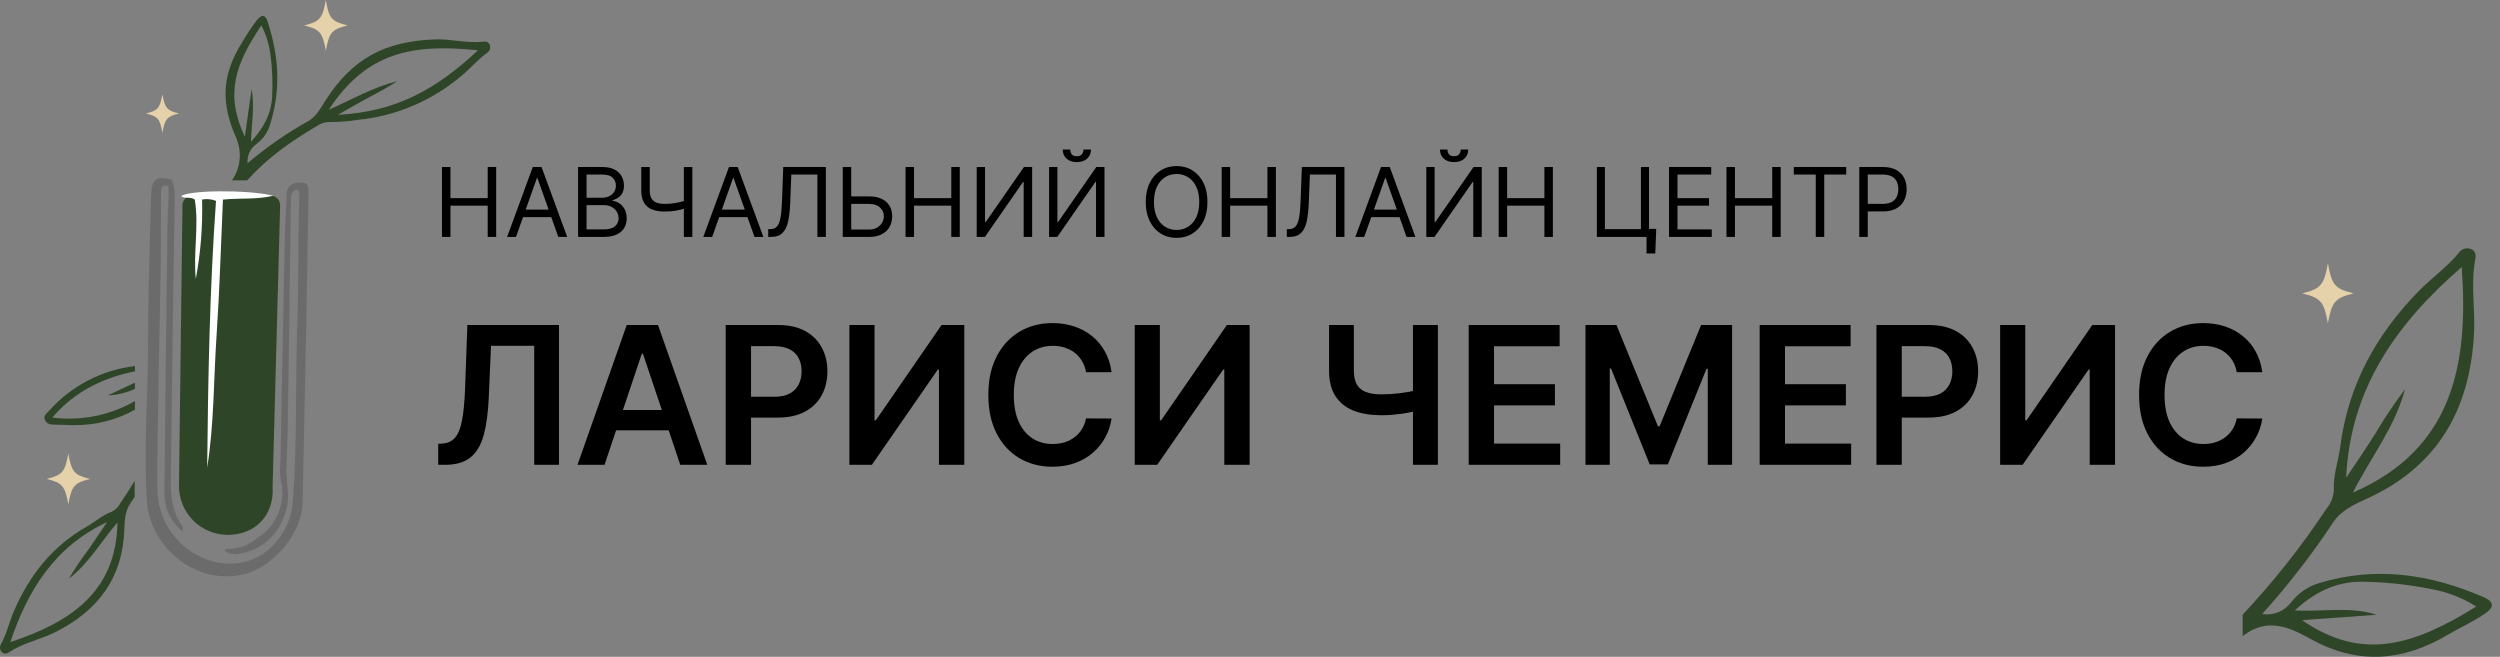<svg width="236" height="62" viewBox="0 0 236 62" fill="none" xmlns="http://www.w3.org/2000/svg">
<rect x="0" y="0" width="236" height="62" fill="#808080" stroke="none"/>
<path d="M234.453 56.371C229.44 54.194 224.279 53.417 218.943 55.039C217.898 55.345 216.976 55.972 216.306 56.831C215.995 57.255 215.574 57.585 215.087 57.785C214.601 57.985 214.07 58.047 213.55 57.965C215.998 55.247 218.24 52.35 220.259 49.3C220.962 48.228 222.204 47.627 223.332 47.123C230.029 44.111 233.109 38.804 233.54 31.659C233.693 29.265 233.211 26.872 233.664 24.496C233.744 24.094 233.721 23.703 233.262 23.504C233.052 23.423 232.822 23.418 232.609 23.488C232.396 23.558 232.214 23.7 232.094 23.89C230.999 25.211 229.598 26.198 228.402 27.405C224.347 31.511 221.676 36.32 220.928 42.115C220.746 43.516 220.242 44.866 220.31 46.317C220.265 46.958 220.014 47.566 219.595 48.053C217.252 51.592 214.613 54.927 211.707 58.022V60.052C213.221 58.878 214.753 58.736 216.703 59.598C217.191 59.814 217.667 60.063 218.132 60.324C222.51 62.762 226.786 62.456 231.033 59.944C232.167 59.275 233.375 58.742 234.475 57.999C235.394 57.404 235.581 56.859 234.453 56.371ZM232.383 25.211C233.041 34.284 231.629 42.376 222.113 46.499C223.741 43.267 226.083 40.34 227.035 36.745C226.018 38.082 225.083 39.48 224.234 40.93C223.366 42.314 222.436 43.663 221.478 45.098C221.869 36.592 226.326 30.462 232.383 25.211ZM217.316 58.543L224.359 58.033C221.875 57.233 219.374 57.755 216.63 57.63C218.699 55.691 220.883 54.795 223.434 54.925C225.488 54.976 227.534 55.208 229.547 55.617C231.044 55.884 232.474 56.443 233.755 57.262C227.84 60.914 223.02 62.473 217.316 58.543Z" fill="#2E4627"/>
<path d="M222.192 27.695C220.423 28.126 220.123 28.472 219.754 30.53C219.385 28.466 219.085 28.12 217.321 27.695C219.085 27.264 219.385 26.918 219.754 24.859C220.123 26.918 220.406 27.264 222.192 27.695Z" fill="#E5D1AA"/>
<path d="M28.012 17.258C27.879 17.263 27.748 17.294 27.628 17.351C27.508 17.407 27.4 17.488 27.311 17.587C27.223 17.686 27.156 17.802 27.114 17.929C27.071 18.055 27.055 18.188 27.066 18.321C27.008 19.699 26.913 21.078 26.888 22.461C26.74 29.526 26.602 36.593 26.473 43.662C26.404 44.224 26.415 44.792 26.506 45.35C26.722 46.202 26.702 47.096 26.448 47.937C26.109 49.132 25.328 50.154 24.265 50.796C23.872 51.15 23.412 51.42 22.911 51.591C22.411 51.761 21.882 51.829 21.355 51.79C21.318 51.822 21.271 51.888 21.187 51.979C21.371 52.115 21.581 52.212 21.803 52.266C22.026 52.319 22.257 52.326 22.482 52.288C24.956 51.946 26.659 50.145 27.117 47.668C27.343 46.449 26.964 45.31 27.033 44.121C27.161 41.833 27.175 39.533 27.212 37.242C27.304 31.149 27.386 25.056 27.459 18.961C27.459 18.477 27.459 18.022 28.081 17.91C28.34 18.197 28.256 18.521 28.245 18.823C28.11 22.653 28.216 26.488 28.074 30.322C27.866 36.001 28.074 41.687 27.641 47.366C27.426 50.276 25.233 52.805 22.548 53.154C18.659 53.66 14.865 50.455 14.854 46.114C14.854 39.075 15.065 32.036 15.174 24.996C15.207 22.766 15.174 20.532 15.199 18.302C15.199 17.891 15.119 17.353 15.898 17.557C15.97 18.823 15.825 20.07 15.807 21.322C15.7 29.025 15.613 36.725 15.545 44.423C15.545 45.3 15.483 46.18 15.545 47.049C15.596 47.663 15.775 48.258 16.07 48.798C16.365 49.338 16.77 49.811 17.258 50.185C17.233 49.876 17.258 49.727 17.211 49.651C16.305 48.428 16.12 47.009 16.12 45.558C16.229 36.667 16.35 27.773 16.483 18.877C16.549 18.222 16.45 17.56 16.196 16.953C14.697 16.607 14.33 16.844 14.268 18.408C14.159 21.318 14.115 24.25 14.039 27.172C13.951 30.282 14.017 33.396 13.904 36.507C13.777 40.079 13.671 43.67 13.861 47.235C14.079 51.302 18.041 55.129 22.664 54.289C25.687 53.739 28.521 50.436 28.572 47.351C28.66 42.04 28.794 36.732 28.9 31.421C28.982 27.021 29.056 22.622 29.122 18.222C29.147 17.306 28.907 17.135 28.012 17.258Z" fill="#6B6B6B"/>
<path d="M21.504 50.491C20.895 50.491 20.291 50.371 19.729 50.136C19.167 49.902 18.656 49.558 18.228 49.125C17.8 48.692 17.461 48.178 17.233 47.613C17.005 47.048 16.891 46.444 16.898 45.834L17.226 19.365C17.23 19.126 17.327 18.898 17.497 18.731C17.667 18.564 17.896 18.47 18.135 18.47H25.538C25.66 18.47 25.779 18.494 25.891 18.541C26.003 18.588 26.104 18.657 26.188 18.744C26.273 18.831 26.339 18.934 26.383 19.047C26.427 19.16 26.448 19.28 26.444 19.401L25.735 45.936C25.902 48.726 24.029 50.491 21.504 50.491Z" fill="#2E4627"/>
<path d="M25.8 18.477C24.236 18.859 22.621 18.677 21.045 18.841C20.853 23.126 20.736 27.354 20.449 31.574C20.161 35.794 20.223 39.981 19.558 44.146C19.641 35.735 19.794 27.328 20.391 18.961C19.973 18.796 19.518 18.752 19.077 18.834C19.142 21.347 18.944 23.86 18.484 26.331C18.23 23.828 18.801 21.315 18.386 18.837C17.989 18.546 17.495 18.779 17.105 18.539C17.575 17.95 23.355 17.877 25.8 18.477Z" fill="white"/>
<path d="M10.55 48.308C9.673 48.617 8.997 49.247 8.211 49.698C4.937 51.557 2.754 54.322 1.299 57.727C0.873 58.734 0.629 59.807 0.109 60.779C0.028 60.897 -0.009 61.04 0.002 61.183C0.013 61.325 0.073 61.46 0.171 61.565C0.264 61.652 0.387 61.701 0.515 61.701C0.643 61.701 0.765 61.652 0.859 61.565C2.154 60.71 3.692 60.408 5.075 59.746C9.2 57.727 11.601 54.602 11.743 49.901C11.769 49.101 11.823 48.224 12.289 47.54C12.434 47.326 12.573 47.115 12.715 46.9V45.387C12.293 46.09 11.849 46.782 11.383 47.464C11.202 47.827 10.91 48.122 10.55 48.308ZM0.975 60.626C2.605 55.744 5.144 51.604 10.099 49.29C9.48 50.203 8.909 51.091 8.305 51.942C7.652 52.801 7.051 53.697 6.505 54.627C8.4 53.172 9.568 51.077 11.088 49.323C10.987 55.966 6.519 58.774 0.975 60.615V60.626ZM4.613 38.798C4.395 39.05 4.042 39.253 4.249 39.668C4.456 40.083 4.824 40.086 5.213 40.086C5.839 40.086 6.461 40.145 7.083 40.134C9.062 40.139 11.009 39.638 12.74 38.678V37.86C10.379 39.217 7.638 39.764 4.937 39.417C7.061 36.936 9.724 35.67 12.74 35.051V34.553C9.601 34.925 6.707 36.437 4.609 38.802L4.613 38.798ZM12.736 36.707V36.125C11.885 36.536 11.03 36.907 10.19 37.325C11.07 37.291 11.934 37.082 12.733 36.71L12.736 36.707Z" fill="#2E4627"/>
<path d="M46.238 4.245C46.194 4.127 46.108 4.029 45.995 3.972C45.882 3.915 45.752 3.902 45.631 3.936C44.059 4.107 42.608 3.66 41.032 3.722C36.328 3.889 33.218 5.541 30.69 9.542C30.26 10.226 29.875 10.976 29.147 11.405C27.096 12.547 25.161 13.888 23.37 15.407C23.341 15.066 23.399 14.724 23.538 14.412C23.678 14.101 23.894 13.829 24.167 13.624C24.732 13.216 25.165 12.652 25.415 12.002C26.553 8.549 26.353 5.417 25.265 2.037C25.022 1.277 24.64 1.408 24.225 1.932C23.719 2.607 23.252 3.312 22.828 4.042C21.118 6.792 20.831 9.244 21.995 12.296C22.119 12.624 22.301 12.951 22.399 13.286C22.618 13.903 22.687 14.564 22.6 15.214C22.514 15.864 22.274 16.483 21.9 17.022H23.334C25.153 14.999 27.288 13.446 29.933 11.885C30.267 11.652 30.664 11.526 31.072 11.521C31.984 11.524 32.895 11.454 33.797 11.314C37.384 10.954 40.779 9.514 43.532 7.185C44.401 6.486 45.052 5.65 45.965 5.002C46.09 4.925 46.184 4.809 46.233 4.671C46.283 4.534 46.285 4.384 46.238 4.245ZM23.116 12.918C21.187 8.833 22.25 6.006 24.672 2.401C25.12 3.266 25.41 4.203 25.531 5.169C25.705 6.48 25.758 7.804 25.691 9.124C25.593 10.841 24.843 12.125 23.683 13.384C23.756 11.707 24.047 10.07 23.756 8.396C23.538 9.902 23.319 11.409 23.116 12.918ZM31.905 10.837C32.836 10.31 33.749 9.771 34.699 9.262C35.648 8.753 36.605 8.262 37.5 7.661C35.197 8.24 33.189 9.404 31.035 10.364C34.579 4.929 38.926 4.096 45.121 4.751C41.181 8.429 37.369 10.568 31.905 10.837Z" fill="#2E4627"/>
<path d="M32.814 2.401C31.323 2.765 31.072 3.056 30.759 4.798C30.45 3.056 30.199 2.761 28.703 2.401C30.199 2.037 30.45 1.743 30.759 0C31.053 1.743 31.305 2.037 32.814 2.401Z" fill="#E5D1AA"/>
<path d="M16.895 10.714C15.76 10.99 15.567 11.216 15.33 12.533C15.094 11.209 14.905 10.983 13.77 10.714C14.905 10.437 15.094 10.215 15.33 8.895C15.567 10.215 15.76 10.437 16.895 10.714Z" fill="#E5D1AA"/>
<path d="M8.506 45.212C7.01 45.576 6.759 45.871 6.45 47.613C6.137 45.871 5.886 45.576 4.395 45.212C5.886 44.848 6.137 44.557 6.45 42.815C6.759 44.557 7.01 44.852 8.506 45.212Z" fill="#E5D1AA"/>
<path d="M41.723 22.366V15.767H42.522V18.706H46.04V15.767H46.839V22.366H46.04V19.415H42.522V22.366H41.723ZM48.71 22.366H47.872L50.295 15.767H51.12L53.543 22.366H52.705L50.733 16.811H50.682L48.71 22.366ZM49.019 19.788H52.396V20.497H49.019V19.788ZM54.571 22.366V15.767H56.877C57.337 15.767 57.716 15.847 58.015 16.006C58.313 16.162 58.536 16.374 58.682 16.64C58.828 16.904 58.901 17.198 58.901 17.52C58.901 17.803 58.85 18.038 58.749 18.222C58.651 18.407 58.52 18.553 58.356 18.66C58.195 18.768 58.02 18.847 57.831 18.899V18.963C58.033 18.976 58.236 19.047 58.44 19.176C58.644 19.305 58.815 19.49 58.953 19.73C59.09 19.971 59.159 20.265 59.159 20.613C59.159 20.944 59.084 21.241 58.933 21.506C58.783 21.77 58.545 21.979 58.221 22.134C57.897 22.288 57.475 22.366 56.955 22.366H54.571ZM55.37 21.657H56.955C57.477 21.657 57.847 21.556 58.066 21.354C58.288 21.15 58.398 20.903 58.398 20.613C58.398 20.39 58.341 20.183 58.228 19.994C58.114 19.803 57.952 19.651 57.741 19.537C57.531 19.421 57.281 19.363 56.993 19.363H55.37V21.657ZM55.37 18.667H56.852C57.092 18.667 57.309 18.62 57.503 18.525C57.698 18.431 57.853 18.297 57.967 18.126C58.083 17.954 58.141 17.752 58.141 17.52C58.141 17.23 58.04 16.984 57.838 16.782C57.636 16.578 57.316 16.476 56.877 16.476H55.37V18.667ZM60.536 15.767H61.335V17.971C61.335 18.297 61.392 18.554 61.506 18.741C61.62 18.926 61.781 19.057 61.989 19.134C62.198 19.209 62.444 19.247 62.727 19.247C62.905 19.247 63.078 19.241 63.246 19.228C63.413 19.213 63.577 19.192 63.736 19.166C63.897 19.141 64.053 19.11 64.206 19.073C64.361 19.036 64.512 18.996 64.66 18.951V19.672C64.516 19.717 64.374 19.758 64.232 19.795C64.092 19.831 63.946 19.862 63.794 19.888C63.643 19.914 63.481 19.934 63.307 19.949C63.133 19.962 62.94 19.969 62.727 19.969C62.272 19.969 61.88 19.903 61.551 19.772C61.225 19.641 60.973 19.43 60.797 19.137C60.623 18.845 60.536 18.456 60.536 17.971V15.767ZM64.557 15.767H65.356V22.366H64.557V15.767ZM67.228 22.366H66.391L68.814 15.767H69.638L72.061 22.366H71.224L69.252 16.811H69.2L67.228 22.366ZM67.537 19.788H70.914V20.497H67.537V19.788ZM72.522 22.366V21.631H72.715C72.99 21.631 73.204 21.543 73.356 21.367C73.509 21.191 73.618 20.906 73.685 20.513C73.754 20.12 73.8 19.599 73.824 18.951L73.94 15.767H77.961V22.366H77.162V16.476H74.7L74.597 19.105C74.571 19.797 74.508 20.385 74.407 20.871C74.306 21.356 74.129 21.727 73.875 21.982C73.622 22.238 73.252 22.366 72.767 22.366H72.522ZM80.15 18.538H82.032C82.504 18.538 82.903 18.615 83.227 18.77C83.554 18.925 83.801 19.143 83.968 19.424C84.138 19.706 84.223 20.037 84.223 20.42C84.223 20.802 84.138 21.139 83.968 21.431C83.801 21.724 83.554 21.952 83.227 22.118C82.903 22.283 82.504 22.366 82.032 22.366H79.557V15.767H80.356V21.67H82.032C82.332 21.67 82.587 21.61 82.795 21.489C83.006 21.367 83.165 21.21 83.272 21.019C83.382 20.826 83.436 20.622 83.436 20.407C83.436 20.091 83.315 19.819 83.072 19.592C82.83 19.362 82.483 19.247 82.032 19.247H80.15V18.538ZM85.485 22.366V15.767H86.284V18.706H89.802V15.767H90.602V22.366H89.802V19.415H86.284V22.366H85.485ZM92.201 15.767H92.987V20.961H93.052L96.66 15.767H97.434V22.366H96.635V17.185H96.57L92.975 22.366H92.201V15.767ZM99.033 15.767H99.819V20.961H99.883L103.492 15.767H104.265V22.366H103.466V17.185H103.402L99.806 22.366H99.033V15.767ZM102.28 14.117H102.989C102.989 14.466 102.869 14.75 102.628 14.971C102.388 15.193 102.061 15.303 101.649 15.303C101.243 15.303 100.92 15.193 100.679 14.971C100.441 14.75 100.321 14.466 100.321 14.117H101.03C101.03 14.285 101.076 14.432 101.169 14.559C101.263 14.686 101.423 14.749 101.649 14.749C101.874 14.749 102.036 14.686 102.132 14.559C102.231 14.432 102.28 14.285 102.28 14.117ZM113.984 19.067C113.984 19.762 113.858 20.364 113.607 20.871C113.355 21.378 113.011 21.769 112.572 22.044C112.134 22.319 111.634 22.456 111.071 22.456C110.508 22.456 110.008 22.319 109.569 22.044C109.131 21.769 108.786 21.378 108.535 20.871C108.284 20.364 108.158 19.762 108.158 19.067C108.158 18.371 108.284 17.769 108.535 17.262C108.786 16.755 109.131 16.364 109.569 16.089C110.008 15.814 110.508 15.677 111.071 15.677C111.634 15.677 112.134 15.814 112.572 16.089C113.011 16.364 113.355 16.755 113.607 17.262C113.858 17.769 113.984 18.371 113.984 19.067ZM113.21 19.067C113.21 18.495 113.115 18.013 112.924 17.62C112.735 17.227 112.478 16.929 112.153 16.727C111.831 16.525 111.47 16.424 111.071 16.424C110.671 16.424 110.309 16.525 109.985 16.727C109.663 16.929 109.406 17.227 109.215 17.62C109.026 18.013 108.931 18.495 108.931 19.067C108.931 19.638 109.026 20.12 109.215 20.513C109.406 20.906 109.663 21.204 109.985 21.406C110.309 21.608 110.671 21.709 111.071 21.709C111.47 21.709 111.831 21.608 112.153 21.406C112.478 21.204 112.735 20.906 112.924 20.513C113.115 20.12 113.21 19.638 113.21 19.067ZM115.327 22.366V15.767H116.126V18.706H119.645V15.767H120.444V22.366H119.645V19.415H116.126V22.366H115.327ZM121.476 22.366V21.631H121.67C121.945 21.631 122.158 21.543 122.311 21.367C122.463 21.191 122.573 20.906 122.639 20.513C122.708 20.12 122.754 19.599 122.778 18.951L122.894 15.767H126.915V22.366H126.116V16.476H123.654L123.551 19.105C123.526 19.797 123.462 20.385 123.361 20.871C123.26 21.356 123.083 21.727 122.83 21.982C122.576 22.238 122.207 22.366 121.721 22.366H121.476ZM128.782 22.366H127.945L130.367 15.767H131.192L133.615 22.366H132.778L130.806 16.811H130.754L128.782 22.366ZM129.092 19.788H132.468V20.497H129.092V19.788ZM134.643 15.767H135.429V20.961H135.494L139.102 15.767H139.876V22.366H139.077V17.185H139.012L135.416 22.366H134.643V15.767ZM137.891 14.117H138.6C138.6 14.466 138.479 14.75 138.239 14.971C137.998 15.193 137.672 15.303 137.259 15.303C136.853 15.303 136.53 15.193 136.29 14.971C136.051 14.75 135.932 14.466 135.932 14.117H136.641C136.641 14.285 136.687 14.432 136.779 14.559C136.874 14.686 137.034 14.749 137.259 14.749C137.485 14.749 137.646 14.686 137.743 14.559C137.841 14.432 137.891 14.285 137.891 14.117ZM141.475 22.366V15.767H142.274V18.706H145.792V15.767H146.591V22.366H145.792V19.415H142.274V22.366H141.475ZM156.349 21.605L156.259 23.925H155.434V22.366H154.97V21.605H156.349ZM150.743 22.366V15.767H151.503V21.631H154.905V15.767H155.666V22.366H150.743ZM157.556 22.366V15.767H161.539V16.476H158.355V18.706H161.333V19.415H158.355V21.657H161.59V22.366H157.556ZM162.979 22.366V15.767H163.778V18.706H167.297V15.767H168.096V22.366H167.297V19.415H163.778V22.366H162.979ZM169.334 16.476V15.767H174.283V16.476H172.208V22.366H171.409V16.476H169.334ZM175.517 22.366V15.767H177.746C178.264 15.767 178.687 15.861 179.016 16.047C179.347 16.232 179.591 16.483 179.75 16.798C179.909 17.114 179.989 17.466 179.989 17.855C179.989 18.244 179.909 18.597 179.75 18.915C179.594 19.233 179.351 19.486 179.022 19.675C178.694 19.862 178.273 19.956 177.759 19.956H176.161V19.247H177.733C178.088 19.247 178.372 19.186 178.587 19.063C178.802 18.941 178.958 18.776 179.054 18.567C179.153 18.357 179.203 18.119 179.203 17.855C179.203 17.591 179.153 17.355 179.054 17.146C178.958 16.938 178.801 16.775 178.584 16.656C178.367 16.536 178.079 16.476 177.721 16.476H176.316V22.366H175.517Z" fill="black"/>
<path d="M41.368 43.878V41.893L41.742 41.874C42.249 41.844 42.651 41.661 42.947 41.326C43.248 40.991 43.469 40.452 43.611 39.709C43.757 38.966 43.854 37.969 43.901 36.719L44.12 30.681H52.768V43.878H50.429V32.646H46.35L46.143 37.46C46.083 38.903 45.924 40.1 45.667 41.049C45.413 41.998 44.996 42.707 44.416 43.176C43.841 43.644 43.04 43.878 42.013 43.878H41.368ZM57.069 43.878H54.517L59.163 30.681H62.115L66.767 43.878H64.216L60.691 33.387H60.588L57.069 43.878ZM57.153 38.703H64.112V40.624H57.153V38.703ZM68.506 43.878V30.681H73.455C74.469 30.681 75.319 30.87 76.007 31.248C76.698 31.626 77.22 32.146 77.573 32.807C77.929 33.465 78.107 34.212 78.107 35.05C78.107 35.896 77.929 36.648 77.573 37.305C77.216 37.962 76.69 38.48 75.994 38.858C75.298 39.232 74.441 39.419 73.422 39.419H70.142V37.453H73.1C73.693 37.453 74.179 37.35 74.557 37.144C74.935 36.938 75.214 36.654 75.394 36.293C75.579 35.933 75.671 35.518 75.671 35.05C75.671 34.581 75.579 34.169 75.394 33.812C75.214 33.456 74.933 33.179 74.55 32.981C74.172 32.779 73.685 32.678 73.087 32.678H70.897V43.878H68.506ZM80.184 30.681H82.555V39.677H82.678L88.883 30.681H91.029V43.878H88.638V34.889H88.529L82.304 43.878H80.184V30.681ZM104.931 35.133H102.52C102.452 34.738 102.325 34.388 102.14 34.083C101.956 33.774 101.726 33.512 101.451 33.297C101.176 33.082 100.862 32.921 100.51 32.814C100.162 32.702 99.786 32.646 99.382 32.646C98.665 32.646 98.029 32.827 97.475 33.187C96.921 33.544 96.487 34.068 96.173 34.76C95.859 35.447 95.703 36.287 95.703 37.279C95.703 38.289 95.859 39.14 96.173 39.831C96.491 40.519 96.925 41.038 97.475 41.391C98.029 41.739 98.663 41.913 99.376 41.913C99.771 41.913 100.14 41.861 100.484 41.758C100.832 41.651 101.144 41.494 101.419 41.288C101.698 41.081 101.932 40.828 102.121 40.527C102.314 40.226 102.447 39.883 102.52 39.496L104.931 39.509C104.84 40.136 104.645 40.725 104.344 41.275C104.048 41.825 103.659 42.31 103.178 42.731C102.697 43.148 102.134 43.474 101.489 43.711C100.845 43.943 100.13 44.059 99.344 44.059C98.184 44.059 97.148 43.79 96.238 43.253C95.327 42.716 94.609 41.941 94.085 40.927C93.561 39.913 93.299 38.697 93.299 37.279C93.299 35.857 93.563 34.642 94.092 33.632C94.62 32.618 95.34 31.843 96.251 31.306C97.161 30.769 98.192 30.5 99.344 30.5C100.078 30.5 100.761 30.603 101.393 30.81C102.024 31.016 102.587 31.319 103.081 31.718C103.575 32.113 103.981 32.599 104.299 33.175C104.621 33.746 104.832 34.399 104.931 35.133ZM107.12 30.681H109.491V39.677H109.614L115.819 30.681H117.965V43.878H115.574V34.889H115.465L109.24 43.878H107.12V30.681ZM125.464 30.681H127.804V34.985C127.804 35.544 127.9 35.986 128.094 36.313C128.291 36.639 128.583 36.873 128.97 37.015C129.357 37.157 129.838 37.228 130.413 37.228C130.671 37.228 130.948 37.219 131.245 37.202C131.545 37.181 131.848 37.153 132.153 37.118C132.458 37.08 132.75 37.035 133.03 36.983C133.309 36.927 133.558 36.867 133.777 36.803V38.749C133.558 38.817 133.313 38.88 133.043 38.935C132.772 38.991 132.486 39.039 132.185 39.077C131.885 39.116 131.584 39.146 131.283 39.167C130.983 39.189 130.693 39.2 130.413 39.2C129.404 39.2 128.527 39.056 127.784 38.768C127.045 38.476 126.474 38.02 126.07 37.402C125.666 36.783 125.464 35.978 125.464 34.985V30.681ZM133.384 30.681H135.736V43.878H133.384V30.681ZM138.646 43.878V30.681H147.229V32.685H141.036V36.268H146.784V38.272H141.036V41.874H147.281V43.878H138.646ZM149.668 30.681H152.594L156.512 40.244H156.666L160.584 30.681H163.51V43.878H161.216V34.811H161.093L157.446 43.839H155.732L152.085 34.792H151.962V43.878H149.668V30.681ZM166.113 43.878V30.681H174.697V32.685H168.504V36.268H174.252V38.272H168.504V41.874H174.748V43.878H166.113ZM177.136 43.878V30.681H182.085C183.099 30.681 183.949 30.87 184.637 31.248C185.328 31.626 185.85 32.146 186.202 32.807C186.559 33.465 186.737 34.212 186.737 35.05C186.737 35.896 186.559 36.648 186.202 37.305C185.846 37.962 185.32 38.48 184.624 38.858C183.928 39.232 183.071 39.419 182.052 39.419H178.772V37.453H181.73C182.323 37.453 182.809 37.35 183.187 37.144C183.565 36.938 183.844 36.654 184.024 36.293C184.209 35.933 184.301 35.518 184.301 35.05C184.301 34.581 184.209 34.169 184.024 33.812C183.844 33.456 183.563 33.179 183.18 32.981C182.802 32.779 182.315 32.678 181.717 32.678H179.526V43.878H177.136ZM188.814 30.681H191.185V39.677H191.308L197.513 30.681H199.659V43.878H197.268V34.889H197.159L190.934 43.878H188.814V30.681ZM213.56 35.133H211.15C211.082 34.738 210.955 34.388 210.77 34.083C210.586 33.774 210.356 33.512 210.081 33.297C209.806 33.082 209.492 32.921 209.14 32.814C208.792 32.702 208.416 32.646 208.012 32.646C207.295 32.646 206.659 32.827 206.105 33.187C205.551 33.544 205.117 34.068 204.803 34.76C204.489 35.447 204.333 36.287 204.333 37.279C204.333 38.289 204.489 39.14 204.803 39.831C205.121 40.519 205.555 41.038 206.105 41.391C206.659 41.739 207.293 41.913 208.006 41.913C208.401 41.913 208.77 41.861 209.114 41.758C209.462 41.651 209.774 41.494 210.049 41.288C210.328 41.081 210.562 40.828 210.751 40.527C210.944 40.226 211.077 39.883 211.15 39.496L213.56 39.509C213.47 40.136 213.275 40.725 212.974 41.275C212.678 41.825 212.289 42.31 211.808 42.731C211.327 43.148 210.764 43.474 210.119 43.711C209.475 43.943 208.76 44.059 207.974 44.059C206.814 44.059 205.778 43.79 204.868 43.253C203.957 42.716 203.239 41.941 202.715 40.927C202.191 39.913 201.929 38.697 201.929 37.279C201.929 35.857 202.193 34.642 202.722 33.632C203.25 32.618 203.97 31.843 204.88 31.306C205.791 30.769 206.822 30.5 207.974 30.5C208.708 30.5 209.391 30.603 210.023 30.81C210.654 31.016 211.217 31.319 211.711 31.718C212.205 32.113 212.611 32.599 212.929 33.175C213.251 33.746 213.462 34.399 213.56 35.133Z" fill="black"/>
</svg>
